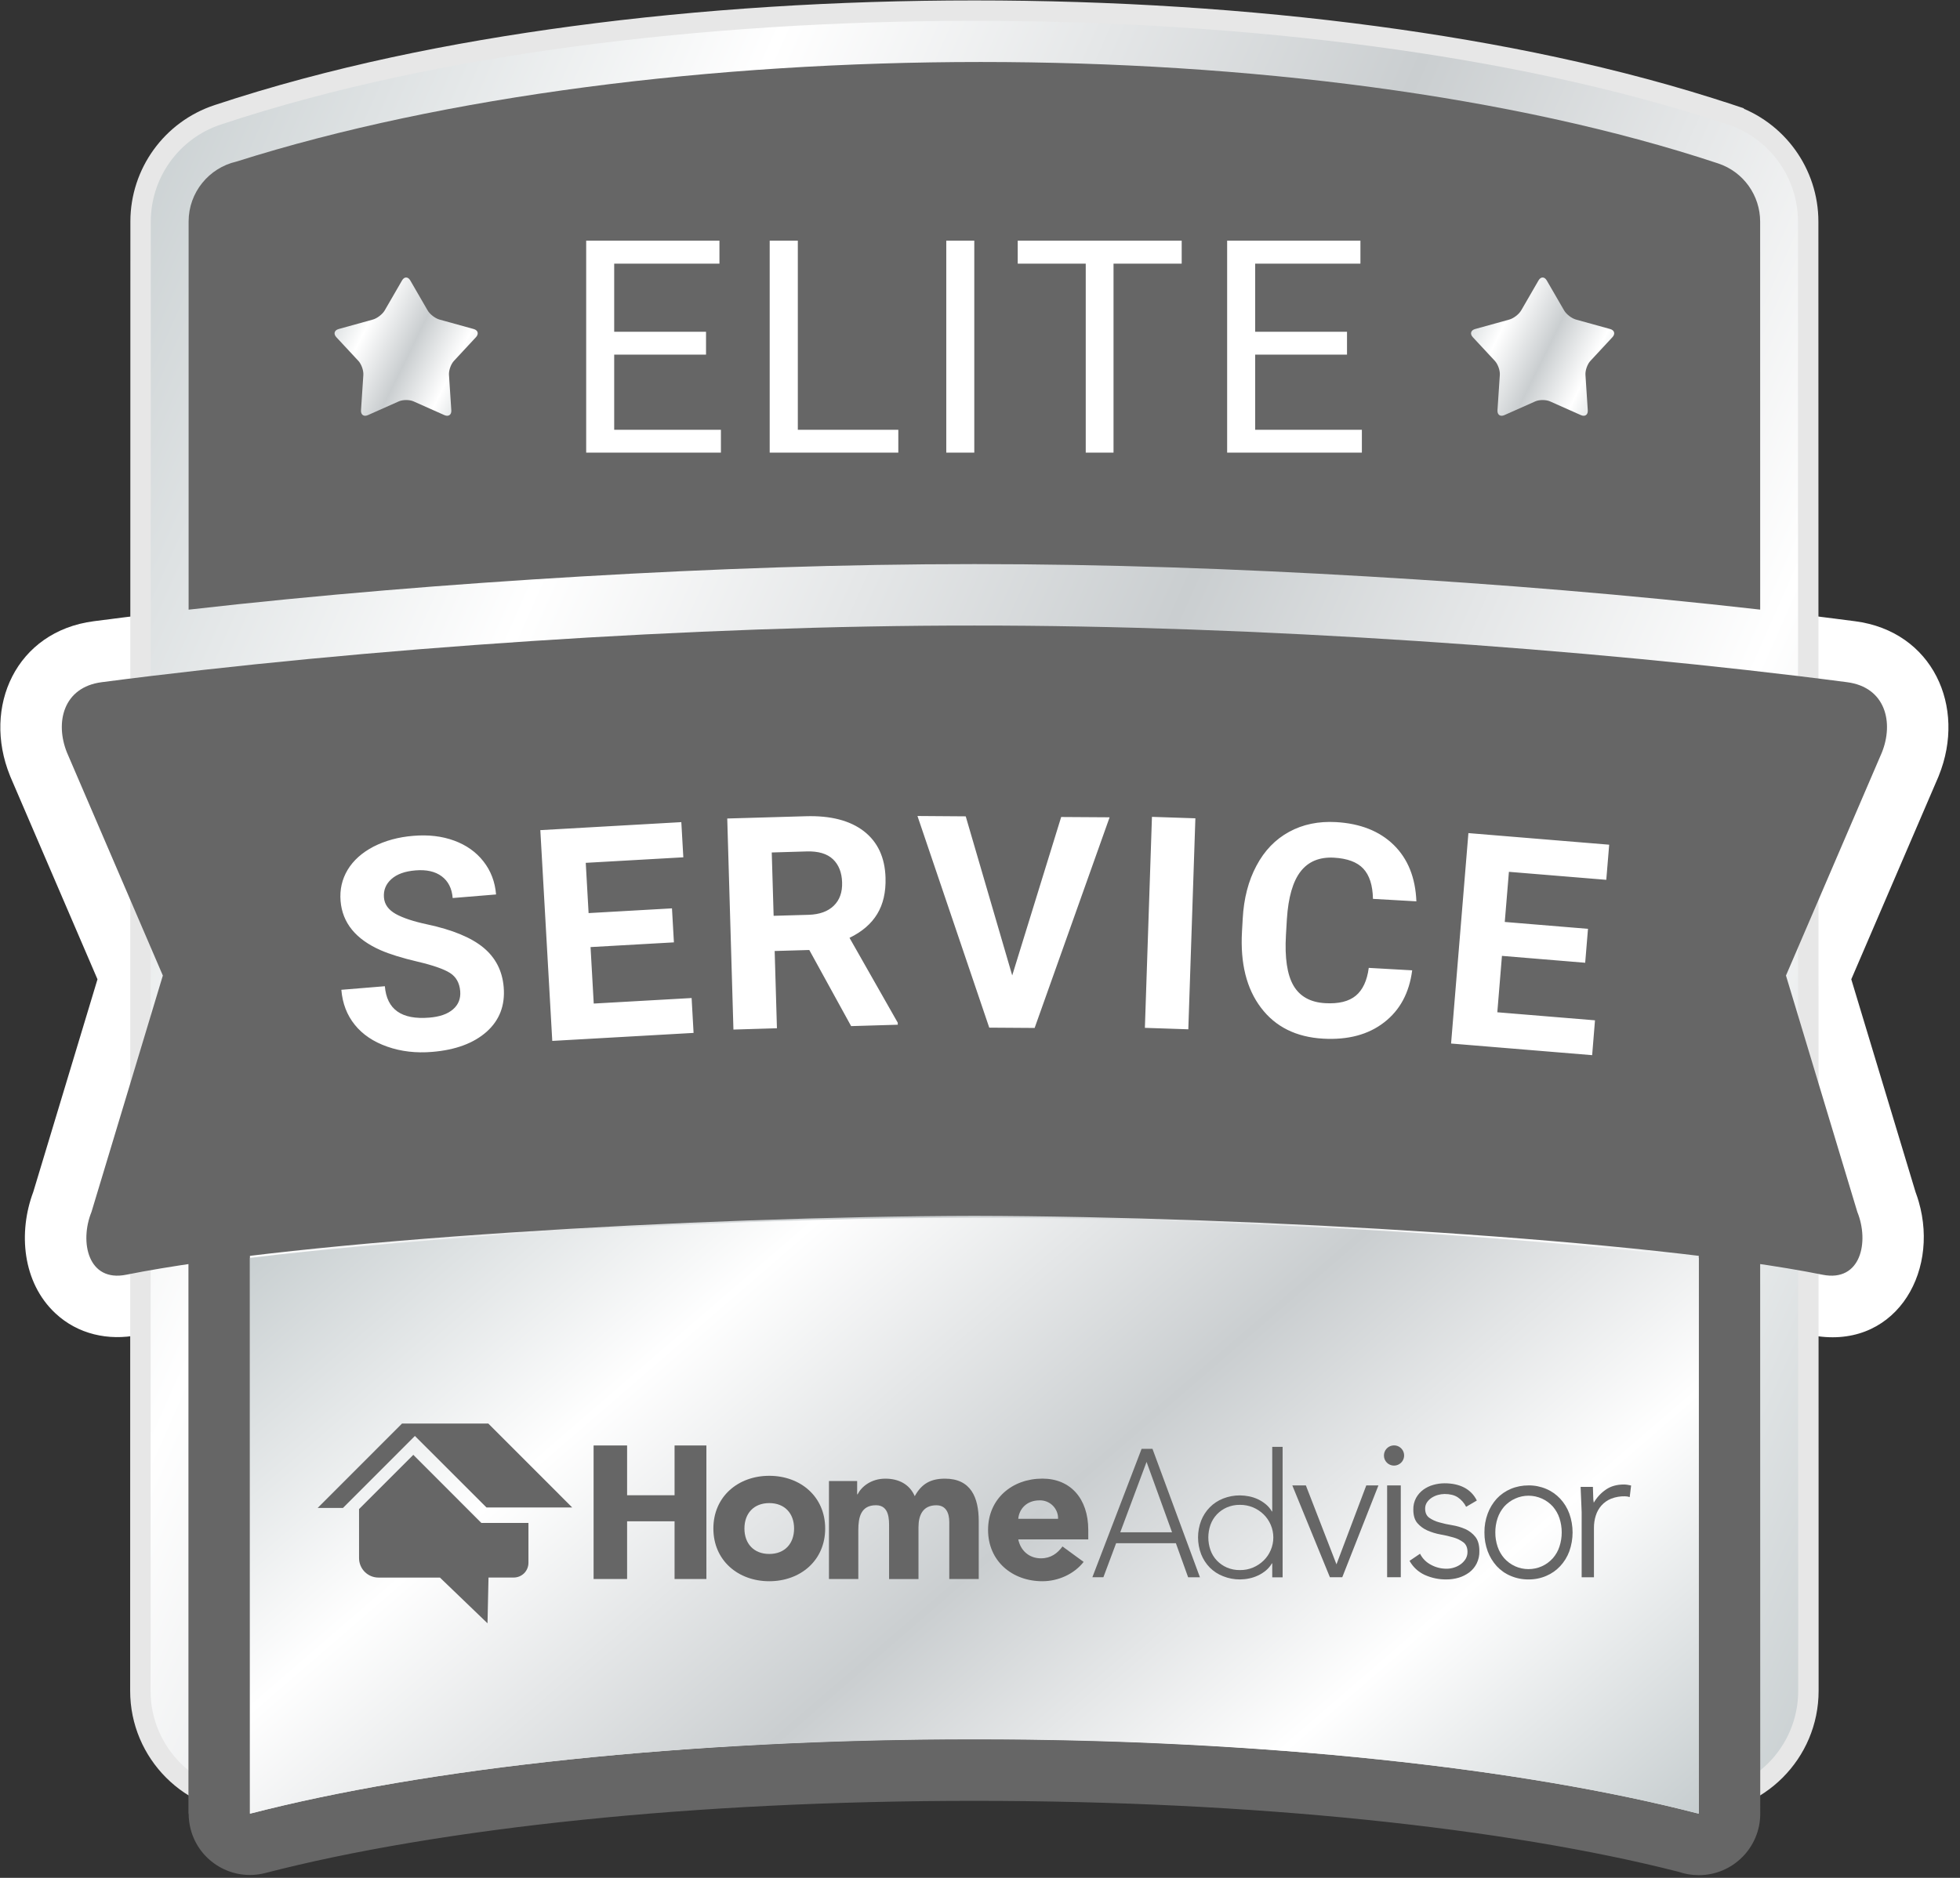 <svg width="96" height="92" viewBox="0 0 96 92" fill="none" xmlns="http://www.w3.org/2000/svg">
<rect x="0" y="0" width="96" height="92" fill="#333333" stroke="none"/>
<path fill-rule="evenodd" clip-rule="evenodd" d="M90.675 47.977L93.82 58.393C93.879 58.549 93.931 58.709 93.978 58.869C95.019 62.462 92.713 66.213 88.678 65.404C85.16 64.698 81.417 64.316 77.846 63.981C73.029 63.529 68.192 63.215 63.361 62.983C58.156 62.733 52.933 62.577 47.725 62.577C42.515 62.577 37.292 62.733 32.09 62.983C27.258 63.215 22.421 63.529 17.604 63.981C14.034 64.316 10.29 64.698 6.772 65.404C5.31 65.698 3.814 65.372 2.709 64.337C1.098 62.829 0.885 60.377 1.63 58.393L4.775 47.977L0.501 38.035L0.49 38.005C-0.881 34.626 0.791 30.931 4.591 30.435C12.511 29.401 20.522 28.709 28.495 28.24C34.892 27.865 41.316 27.636 47.725 27.636C54.134 27.636 60.558 27.865 66.956 28.24C74.929 28.709 82.939 29.401 90.859 30.435C94.66 30.931 96.329 34.626 94.961 38.005L94.95 38.035L90.675 47.977Z" fill="white"/>
<path d="M84.784 5.624L84.942 5.149L84.784 5.624C87.042 6.373 88.562 8.482 88.564 10.854L88.575 82.833V82.833C88.577 85.883 86.102 88.356 83.052 88.356C82.48 88.356 81.911 88.268 81.368 88.094L81.353 88.089L81.338 88.085C76.507 86.861 71.423 86.133 66.495 85.628C54.431 84.389 41.022 84.389 28.956 85.628C24.027 86.133 18.941 86.861 14.112 88.085L14.097 88.089L14.083 88.094C13.537 88.268 12.97 88.356 12.398 88.356C9.348 88.356 6.873 85.883 6.875 82.833V82.833L6.886 10.854V10.854C6.886 8.482 8.408 6.371 10.665 5.624L10.666 5.624C16.27 3.764 22.203 2.57 28.07 1.782L28.07 1.782C40.597 0.1 54.849 0.1 67.38 1.782C73.247 2.57 79.18 3.764 84.784 5.624Z" fill="url(#paint0_linear_3671_4006)" stroke="#E7E7E7"/>
<path fill-rule="evenodd" clip-rule="evenodd" d="M86.212 61.858L86.216 88.856C86.216 90.52 84.867 91.868 83.205 91.868C82.856 91.868 82.523 91.809 82.213 91.702C78.023 90.633 72.813 89.76 66.903 89.153C61.115 88.559 54.623 88.227 47.723 88.227C40.823 88.227 34.331 88.559 28.544 89.153C22.521 89.771 17.226 90.667 12.995 91.762C11.391 92.178 9.752 91.215 9.336 89.609C9.272 89.359 9.24 89.105 9.24 88.856H9.23V61.86C10.228 61.702 11.233 61.562 12.242 61.438V88.856C20.842 86.628 33.548 85.216 47.723 85.216C61.898 85.216 74.605 86.628 83.205 88.856V61.438C84.212 61.562 85.217 61.702 86.212 61.858Z" fill="#666666"/>
<path fill-rule="evenodd" clip-rule="evenodd" d="M11.574 7.918C21.753 4.69 34.936 3.037 48.036 3.037C61.051 3.037 74.097 4.671 84.152 8.006C85.413 8.424 86.211 9.595 86.211 10.854L86.213 29.866C79.815 29.138 73.376 28.616 66.962 28.24C60.562 27.865 54.14 27.636 47.729 27.636C41.32 27.636 34.896 27.865 28.499 28.24C22.081 28.616 15.638 29.14 9.238 29.868V10.854C9.238 9.424 10.236 8.225 11.574 7.918Z" fill="#666666"/>
<path fill-rule="evenodd" clip-rule="evenodd" d="M83.205 61.626V88.856C74.605 86.628 61.898 85.216 47.724 85.216C33.549 85.216 20.842 86.628 12.242 88.856V61.626C14.04 61.404 15.841 61.227 17.603 61.064C22.419 60.612 27.256 60.297 32.088 60.066C37.291 59.816 42.514 59.659 47.724 59.659C52.931 59.659 58.155 59.816 63.359 60.066C68.191 60.297 73.028 60.612 77.844 61.064C79.606 61.227 81.407 61.404 83.205 61.626Z" fill="url(#paint1_linear_3671_4006)"/>
<path fill-rule="evenodd" clip-rule="evenodd" d="M47.726 30.647C34.127 30.636 17.699 31.76 4.981 33.422C3.09 33.668 2.687 35.406 3.282 36.874L7.976 47.794L4.481 59.375C3.886 60.843 4.309 62.827 6.182 62.451C14.665 60.749 34.14 59.594 47.726 59.566C61.312 59.594 80.787 60.749 89.27 62.451C91.142 62.827 91.566 60.843 90.971 59.375L87.476 47.794L92.17 36.874C92.765 35.406 92.362 33.668 90.469 33.422C77.753 31.76 61.325 30.636 47.726 30.647Z" fill="#666666"/>
<path fill-rule="evenodd" clip-rule="evenodd" d="M23.878 79.528L21.548 77.288H18.542C18.416 77.288 18.292 77.264 18.177 77.217C18.06 77.168 17.955 77.098 17.866 77.01C17.778 76.921 17.706 76.816 17.659 76.699C17.61 76.584 17.586 76.46 17.586 76.334V73.932L20.244 71.275L23.575 74.61H25.883V76.564C25.883 76.756 25.807 76.94 25.672 77.076C25.536 77.211 25.352 77.286 25.16 77.286H23.927L23.878 79.528Z" fill="#666666"/>
<path fill-rule="evenodd" clip-rule="evenodd" d="M16.799 73.876H15.559L19.692 69.741H23.916L28.026 73.853H23.827L20.322 70.35L16.799 73.876Z" fill="#666666"/>
<path fill-rule="evenodd" clip-rule="evenodd" d="M29.074 70.816H30.715V73.255H33.04V70.816H34.599V77.358H33.04V74.531H30.715V77.358H29.074V70.816Z" fill="#666666"/>
<path fill-rule="evenodd" clip-rule="evenodd" d="M37.678 76.131C38.438 76.131 38.894 75.624 38.894 74.885C38.894 74.147 38.438 73.639 37.678 73.639C36.92 73.639 36.462 74.145 36.462 74.885C36.462 75.624 36.92 76.131 37.678 76.131ZM37.678 72.302C39.199 72.302 40.417 73.315 40.417 74.885C40.417 76.455 39.199 77.467 37.678 77.467C36.157 77.467 34.941 76.455 34.941 74.885C34.941 73.313 36.159 72.302 37.678 72.302Z" fill="#666666"/>
<path fill-rule="evenodd" clip-rule="evenodd" d="M40.602 72.558H41.983V73.212H42.002C42.194 72.835 42.664 72.442 43.365 72.442C44.018 72.442 44.552 72.716 44.804 73.3C45.141 72.686 45.591 72.442 46.284 72.442C47.551 72.442 47.938 73.36 47.938 74.525V77.358H46.495V74.565C46.495 74.123 46.333 73.746 45.862 73.746C45.2 73.746 44.987 74.232 44.987 74.823V77.36H43.547V74.819C43.547 74.465 43.568 73.744 42.905 73.744C42.156 73.744 42.04 74.347 42.04 74.968V77.358H40.602V72.558Z" fill="#666666"/>
<path fill-rule="evenodd" clip-rule="evenodd" d="M51.824 74.41C51.828 74.292 51.807 74.171 51.762 74.06C51.717 73.949 51.651 73.848 51.566 73.763C51.481 73.678 51.38 73.612 51.269 73.567C51.158 73.524 51.037 73.501 50.919 73.505C50.267 73.505 49.913 73.947 49.874 74.41H51.824ZM53.076 76.52C52.603 77.123 51.824 77.467 51.056 77.467C49.577 77.467 48.395 76.481 48.395 74.953C48.395 73.424 49.577 72.44 51.056 72.44C52.436 72.44 53.303 73.426 53.303 74.953V75.417H49.874C49.991 75.98 50.416 76.345 50.986 76.345C51.47 76.345 51.796 76.099 52.04 75.764L53.076 76.52Z" fill="#666666"/>
<path fill-rule="evenodd" clip-rule="evenodd" d="M56.158 71.621L54.87 75.069H57.406L56.158 71.621ZM55.915 70.981H56.448L58.772 77.273H58.194L57.594 75.604H54.667L54.044 77.271H53.504L55.915 70.981Z" fill="#666666"/>
<path fill-rule="evenodd" clip-rule="evenodd" d="M62.367 75.323C62.367 75.11 62.324 74.898 62.239 74.702C62.158 74.512 62.041 74.339 61.893 74.194C61.744 74.049 61.569 73.932 61.377 73.851C61.174 73.767 60.955 73.723 60.735 73.725C60.513 73.721 60.293 73.765 60.09 73.851C59.905 73.932 59.739 74.049 59.6 74.194C59.463 74.341 59.357 74.512 59.289 74.702C59.148 75.105 59.148 75.543 59.289 75.944C59.357 76.134 59.463 76.308 59.6 76.452C59.739 76.597 59.905 76.714 60.09 76.795C60.293 76.882 60.513 76.925 60.735 76.921C60.955 76.923 61.174 76.882 61.377 76.795C61.569 76.714 61.744 76.597 61.893 76.452C62.041 76.308 62.158 76.136 62.239 75.944C62.324 75.749 62.367 75.538 62.367 75.323ZM62.314 76.592H62.297C62.22 76.725 62.12 76.844 62.002 76.942C61.883 77.04 61.755 77.123 61.616 77.186C61.477 77.252 61.332 77.301 61.181 77.331C61.034 77.362 60.884 77.377 60.733 77.379C60.451 77.38 60.17 77.328 59.907 77.222C59.662 77.128 59.44 76.983 59.254 76.797C59.071 76.609 58.928 76.387 58.832 76.144C58.629 75.613 58.629 75.026 58.832 74.497C58.928 74.254 59.071 74.032 59.254 73.846C59.44 73.657 59.662 73.513 59.907 73.416C60.17 73.313 60.451 73.26 60.733 73.262C60.884 73.264 61.034 73.279 61.181 73.309C61.332 73.339 61.477 73.388 61.616 73.452C61.755 73.518 61.883 73.601 62.002 73.699C62.118 73.797 62.22 73.915 62.297 74.049H62.314V70.883H62.822V77.277H62.314V76.592Z" fill="#666666"/>
<path fill-rule="evenodd" clip-rule="evenodd" d="M63.297 72.773H63.961L65.46 76.639L66.92 72.773H67.515L65.744 77.271H65.138L63.297 72.773Z" fill="#666666"/>
<path fill-rule="evenodd" clip-rule="evenodd" d="M67.785 71.301C67.787 71.186 67.827 71.075 67.9 70.989C67.975 70.9 68.075 70.842 68.188 70.821C68.301 70.8 68.416 70.817 68.517 70.872C68.617 70.928 68.695 71.015 68.738 71.12C68.781 71.228 68.785 71.344 68.751 71.454C68.717 71.563 68.647 71.657 68.551 71.719C68.457 71.783 68.343 71.811 68.23 71.8C68.115 71.788 68.009 71.738 67.928 71.657C67.881 71.61 67.844 71.555 67.819 71.493C67.795 71.433 67.784 71.367 67.785 71.301Z" fill="#666666"/>
<path fill-rule="evenodd" clip-rule="evenodd" d="M67.941 72.773H68.61V77.271H67.941V72.773Z" fill="#666666"/>
<path fill-rule="evenodd" clip-rule="evenodd" d="M69.553 76.12C69.67 76.355 69.86 76.545 70.095 76.665C70.326 76.791 70.586 76.855 70.852 76.855C70.976 76.855 71.1 76.835 71.219 76.797C71.337 76.761 71.448 76.705 71.548 76.632C71.644 76.562 71.725 76.473 71.787 76.374C71.847 76.27 71.879 76.151 71.877 76.029C71.877 75.824 71.811 75.668 71.68 75.564C71.533 75.455 71.367 75.372 71.19 75.323C70.98 75.261 70.767 75.212 70.55 75.175C70.33 75.135 70.116 75.069 69.91 74.979C69.722 74.896 69.555 74.772 69.421 74.618C69.289 74.463 69.224 74.243 69.224 73.957C69.218 73.759 69.265 73.562 69.359 73.385C69.446 73.228 69.566 73.091 69.711 72.984C69.86 72.876 70.025 72.796 70.202 72.747C70.381 72.696 70.567 72.669 70.754 72.669C71.123 72.669 71.441 72.737 71.708 72.873C71.981 73.012 72.201 73.238 72.335 73.513L71.81 73.821C71.716 73.633 71.573 73.471 71.397 73.353C71.232 73.247 71.019 73.193 70.754 73.193C70.643 73.195 70.534 73.21 70.428 73.24C70.319 73.27 70.217 73.317 70.123 73.377C70.033 73.436 69.956 73.511 69.895 73.599C69.833 73.692 69.801 73.799 69.803 73.91C69.803 74.109 69.869 74.258 70.001 74.356C70.15 74.459 70.317 74.537 70.492 74.582C70.701 74.642 70.916 74.689 71.132 74.723C71.352 74.759 71.567 74.823 71.77 74.911C71.962 74.998 72.13 75.128 72.26 75.29C72.393 75.455 72.459 75.689 72.459 75.993C72.465 76.202 72.419 76.409 72.327 76.598C72.243 76.767 72.12 76.916 71.968 77.031C71.813 77.147 71.638 77.236 71.452 77.292C71.254 77.35 71.047 77.381 70.842 77.379C70.477 77.384 70.114 77.307 69.781 77.157C69.466 77.012 69.207 76.771 69.039 76.468L69.553 76.12Z" fill="#666666"/>
<path fill-rule="evenodd" clip-rule="evenodd" d="M73.24 75.075C73.238 75.312 73.276 75.547 73.351 75.771C73.421 75.98 73.53 76.174 73.675 76.34C73.825 76.507 74.008 76.643 74.213 76.735C74.418 76.827 74.64 76.874 74.866 76.874C75.092 76.874 75.314 76.827 75.519 76.735C75.724 76.643 75.909 76.507 76.058 76.34C76.203 76.174 76.314 75.98 76.381 75.771C76.53 75.32 76.53 74.83 76.381 74.377C76.312 74.168 76.201 73.976 76.058 73.808C75.907 73.643 75.724 73.507 75.519 73.417C75.314 73.325 75.09 73.277 74.866 73.277C74.642 73.277 74.418 73.325 74.215 73.417C74.01 73.507 73.825 73.643 73.675 73.808C73.532 73.976 73.421 74.168 73.351 74.377C73.276 74.603 73.238 74.838 73.24 75.075ZM72.707 75.075C72.703 74.761 72.758 74.448 72.867 74.153C72.967 73.882 73.118 73.635 73.309 73.422C73.503 73.215 73.737 73.053 73.996 72.944C74.271 72.828 74.567 72.771 74.866 72.773C75.163 72.769 75.459 72.828 75.732 72.944C75.992 73.053 76.223 73.217 76.417 73.422C76.613 73.633 76.765 73.882 76.865 74.153C77.078 74.749 77.078 75.402 76.865 76.001C76.765 76.27 76.613 76.519 76.417 76.729C76.225 76.934 75.992 77.098 75.732 77.207C75.459 77.324 75.163 77.382 74.866 77.379C74.567 77.382 74.271 77.324 73.996 77.207C73.735 77.1 73.501 76.936 73.309 76.729C73.118 76.517 72.967 76.27 72.867 76.001C72.758 75.704 72.703 75.391 72.707 75.075Z" fill="#666666"/>
<path fill-rule="evenodd" clip-rule="evenodd" d="M77.469 74.091C77.469 74.006 77.465 73.906 77.457 73.787C77.45 73.669 77.446 73.55 77.442 73.428C77.437 73.308 77.433 73.195 77.427 73.089C77.422 72.982 77.418 72.901 77.418 72.844H78.02C78.026 73.01 78.033 73.168 78.035 73.323C78.033 73.422 78.043 73.522 78.062 73.62C78.209 73.366 78.41 73.146 78.655 72.978C78.895 72.812 79.191 72.728 79.539 72.728C79.598 72.728 79.656 72.733 79.714 72.743C79.771 72.752 79.831 72.763 79.891 72.777L79.822 73.345C79.746 73.319 79.667 73.306 79.588 73.306C79.357 73.3 79.127 73.341 78.911 73.424C78.73 73.498 78.568 73.612 78.438 73.757C78.312 73.9 78.218 74.068 78.161 74.251C78.099 74.446 78.069 74.651 78.071 74.858V77.273H77.469V74.091Z" fill="#666666"/>
<path fill-rule="evenodd" clip-rule="evenodd" d="M77.655 18.366C77.64 18.148 77.749 17.839 77.899 17.679L78.978 16.518C79.126 16.358 79.078 16.179 78.867 16.12L77.19 15.656C76.979 15.597 76.717 15.396 76.608 15.206L75.757 13.736C75.646 13.548 75.468 13.548 75.358 13.736L74.508 15.206C74.398 15.396 74.137 15.597 73.926 15.656L72.249 16.12C72.038 16.179 71.987 16.358 72.136 16.518L73.216 17.679C73.365 17.839 73.476 18.148 73.461 18.366L73.346 20.103C73.333 20.322 73.484 20.427 73.683 20.338L75.195 19.665C75.394 19.576 75.722 19.576 75.921 19.665L77.433 20.338C77.632 20.427 77.783 20.322 77.769 20.105L77.655 18.366Z" fill="url(#paint2_linear_3671_4006)"/>
<path fill-rule="evenodd" clip-rule="evenodd" d="M21.991 18.366C21.976 18.148 22.085 17.839 22.235 17.679L23.314 16.518C23.462 16.358 23.413 16.179 23.203 16.12L21.526 15.656C21.315 15.597 21.053 15.396 20.944 15.206L20.093 13.736C19.982 13.548 19.803 13.548 19.694 13.736L18.844 15.206C18.734 15.396 18.473 15.597 18.262 15.656L16.585 16.12C16.374 16.179 16.323 16.358 16.472 16.518L17.552 17.679C17.701 17.839 17.81 18.148 17.797 18.366L17.682 20.103C17.669 20.322 17.82 20.427 18.019 20.338L19.531 19.665C19.73 19.576 20.058 19.576 20.257 19.665L21.768 20.338C21.968 20.427 22.119 20.322 22.105 20.105L21.991 18.366Z" fill="url(#paint3_linear_3671_4006)"/>
<path d="M34.581 17.374H30.083V21.056H35.31V22.175H28.711V11.79H35.238V12.917H30.083V16.254H34.581V17.374Z" fill="white"/>
<path d="M39.077 21.056H43.999V22.175H37.699V11.79H39.077V21.056Z" fill="white"/>
<path d="M47.72 22.175H46.348V11.79H47.72V22.175Z" fill="white"/>
<path d="M57.879 12.917H54.54V22.175H53.179V12.917H49.848V11.79H57.879V12.917Z" fill="white"/>
<path d="M65.976 17.374H61.478V21.056H66.704V22.175H60.105V11.79H66.633V12.917H61.478V16.254H65.976V17.374Z" fill="white"/>
<path d="M22.541 48.556C22.507 48.155 22.339 47.856 22.04 47.666C21.739 47.476 21.21 47.291 20.453 47.113C19.697 46.936 19.094 46.748 18.648 46.554C17.425 46.017 16.77 45.212 16.681 44.141C16.636 43.585 16.751 43.075 17.03 42.61C17.308 42.151 17.73 41.773 18.296 41.477C18.867 41.186 19.516 41.007 20.244 40.949C20.982 40.886 21.649 40.965 22.247 41.184C22.844 41.404 23.322 41.743 23.681 42.204C24.041 42.663 24.246 43.202 24.297 43.821L22.172 43.996C22.134 43.523 21.953 43.169 21.635 42.932C21.315 42.693 20.886 42.597 20.35 42.642C19.83 42.684 19.437 42.827 19.168 43.07C18.897 43.314 18.776 43.615 18.806 43.973C18.833 44.31 19.027 44.575 19.381 44.775C19.738 44.973 20.252 45.144 20.924 45.287C22.162 45.552 23.079 45.931 23.676 46.424C24.272 46.917 24.605 47.562 24.671 48.366C24.745 49.257 24.464 49.987 23.832 50.55C23.196 51.112 22.309 51.44 21.169 51.534C20.376 51.6 19.642 51.515 18.965 51.276C18.291 51.039 17.76 50.683 17.378 50.207C16.994 49.731 16.774 49.16 16.719 48.492L18.85 48.317C18.944 49.456 19.67 49.968 21.029 49.855C21.536 49.814 21.922 49.68 22.187 49.45C22.452 49.223 22.571 48.923 22.541 48.556ZM33.008 46.168L28.925 46.399L29.081 49.166L33.875 48.895L33.971 50.604L27.05 50.996L26.465 40.67L33.371 40.278L33.469 42.001L28.69 42.272L28.829 44.734L32.913 44.502L33.008 46.168ZM39.639 46.542L37.943 46.591L38.054 50.376L35.923 50.44L35.62 40.1L39.46 39.989C40.681 39.951 41.63 40.197 42.311 40.721C42.989 41.248 43.343 42.006 43.373 43C43.394 43.704 43.258 44.299 42.966 44.777C42.675 45.259 42.223 45.648 41.609 45.946L43.971 50.103L43.973 50.203L41.688 50.271L39.639 46.542ZM37.892 44.867L39.61 44.818C40.143 44.801 40.553 44.651 40.839 44.372C41.126 44.092 41.261 43.712 41.246 43.233C41.233 42.748 41.082 42.366 40.798 42.095C40.512 41.824 40.083 41.696 39.511 41.713L37.8 41.764L37.892 44.867ZM49.578 47.788L51.976 40.026L54.348 40.041L50.676 50.361L48.453 50.346L44.937 39.977L47.301 39.994L49.578 47.788ZM58.203 50.427L56.076 50.356L56.422 40.019L58.549 40.09L58.203 50.427ZM69.168 47.538C69.025 48.645 68.566 49.495 67.789 50.092C67.015 50.691 66.021 50.954 64.811 50.886C63.486 50.811 62.47 50.307 61.762 49.369C61.054 48.436 60.744 47.192 60.832 45.635L60.868 45.003C60.922 44.011 61.147 43.147 61.542 42.411C61.933 41.673 62.466 41.122 63.138 40.755C63.812 40.386 64.58 40.228 65.438 40.276C66.631 40.344 67.572 40.719 68.265 41.396C68.958 42.076 69.328 42.996 69.374 44.158L67.247 44.037C67.234 43.365 67.073 42.874 66.77 42.552C66.471 42.234 65.993 42.057 65.34 42.019C64.63 41.98 64.087 42.204 63.706 42.691C63.324 43.181 63.1 43.96 63.031 45.027L62.985 45.808C62.921 46.924 63.044 47.749 63.352 48.282C63.663 48.816 64.181 49.106 64.909 49.147C65.566 49.185 66.065 49.063 66.407 48.78C66.746 48.498 66.959 48.044 67.041 47.418L69.168 47.538ZM77.642 47.167L73.565 46.83L73.338 49.593L78.122 49.987L77.983 51.694L71.073 51.124L71.922 40.815L78.817 41.383L78.675 43.104L73.906 42.712L73.703 45.168L77.779 45.505L77.642 47.167Z" fill="white"/>
<defs>
<linearGradient id="paint0_linear_3671_4006" x1="6.375" y1="0.021" x2="109.394" y2="45.713" gradientUnits="userSpaceOnUse">
<stop stop-color="#C4CBCD"/>
<stop offset="0.264" stop-color="white"/>
<stop offset="0.524" stop-color="#CACED0"/>
<stop offset="0.764" stop-color="white"/>
<stop offset="1" stop-color="#C4CBCD"/>
</linearGradient>
<linearGradient id="paint1_linear_3671_4006" x1="12.242" y1="59.659" x2="57.432" y2="111.989" gradientUnits="userSpaceOnUse">
<stop stop-color="#C4CBCD"/>
<stop offset="0.264" stop-color="white"/>
<stop offset="0.524" stop-color="#CACED0"/>
<stop offset="0.764" stop-color="white"/>
<stop offset="1" stop-color="#C4CBCD"/>
</linearGradient>
<linearGradient id="paint2_linear_3671_4006" x1="72.051" y1="13.595" x2="80.46" y2="17.742" gradientUnits="userSpaceOnUse">
<stop stop-color="#C4CBCD"/>
<stop offset="0.264" stop-color="white"/>
<stop offset="0.524" stop-color="#CACED0"/>
<stop offset="0.764" stop-color="white"/>
<stop offset="1" stop-color="#C4CBCD"/>
</linearGradient>
<linearGradient id="paint3_linear_3671_4006" x1="16.387" y1="13.595" x2="24.796" y2="17.742" gradientUnits="userSpaceOnUse">
<stop stop-color="#C4CBCD"/>
<stop offset="0.264" stop-color="white"/>
<stop offset="0.524" stop-color="#CACED0"/>
<stop offset="0.764" stop-color="white"/>
<stop offset="1" stop-color="#C4CBCD"/>
</linearGradient>
</defs>
</svg>
